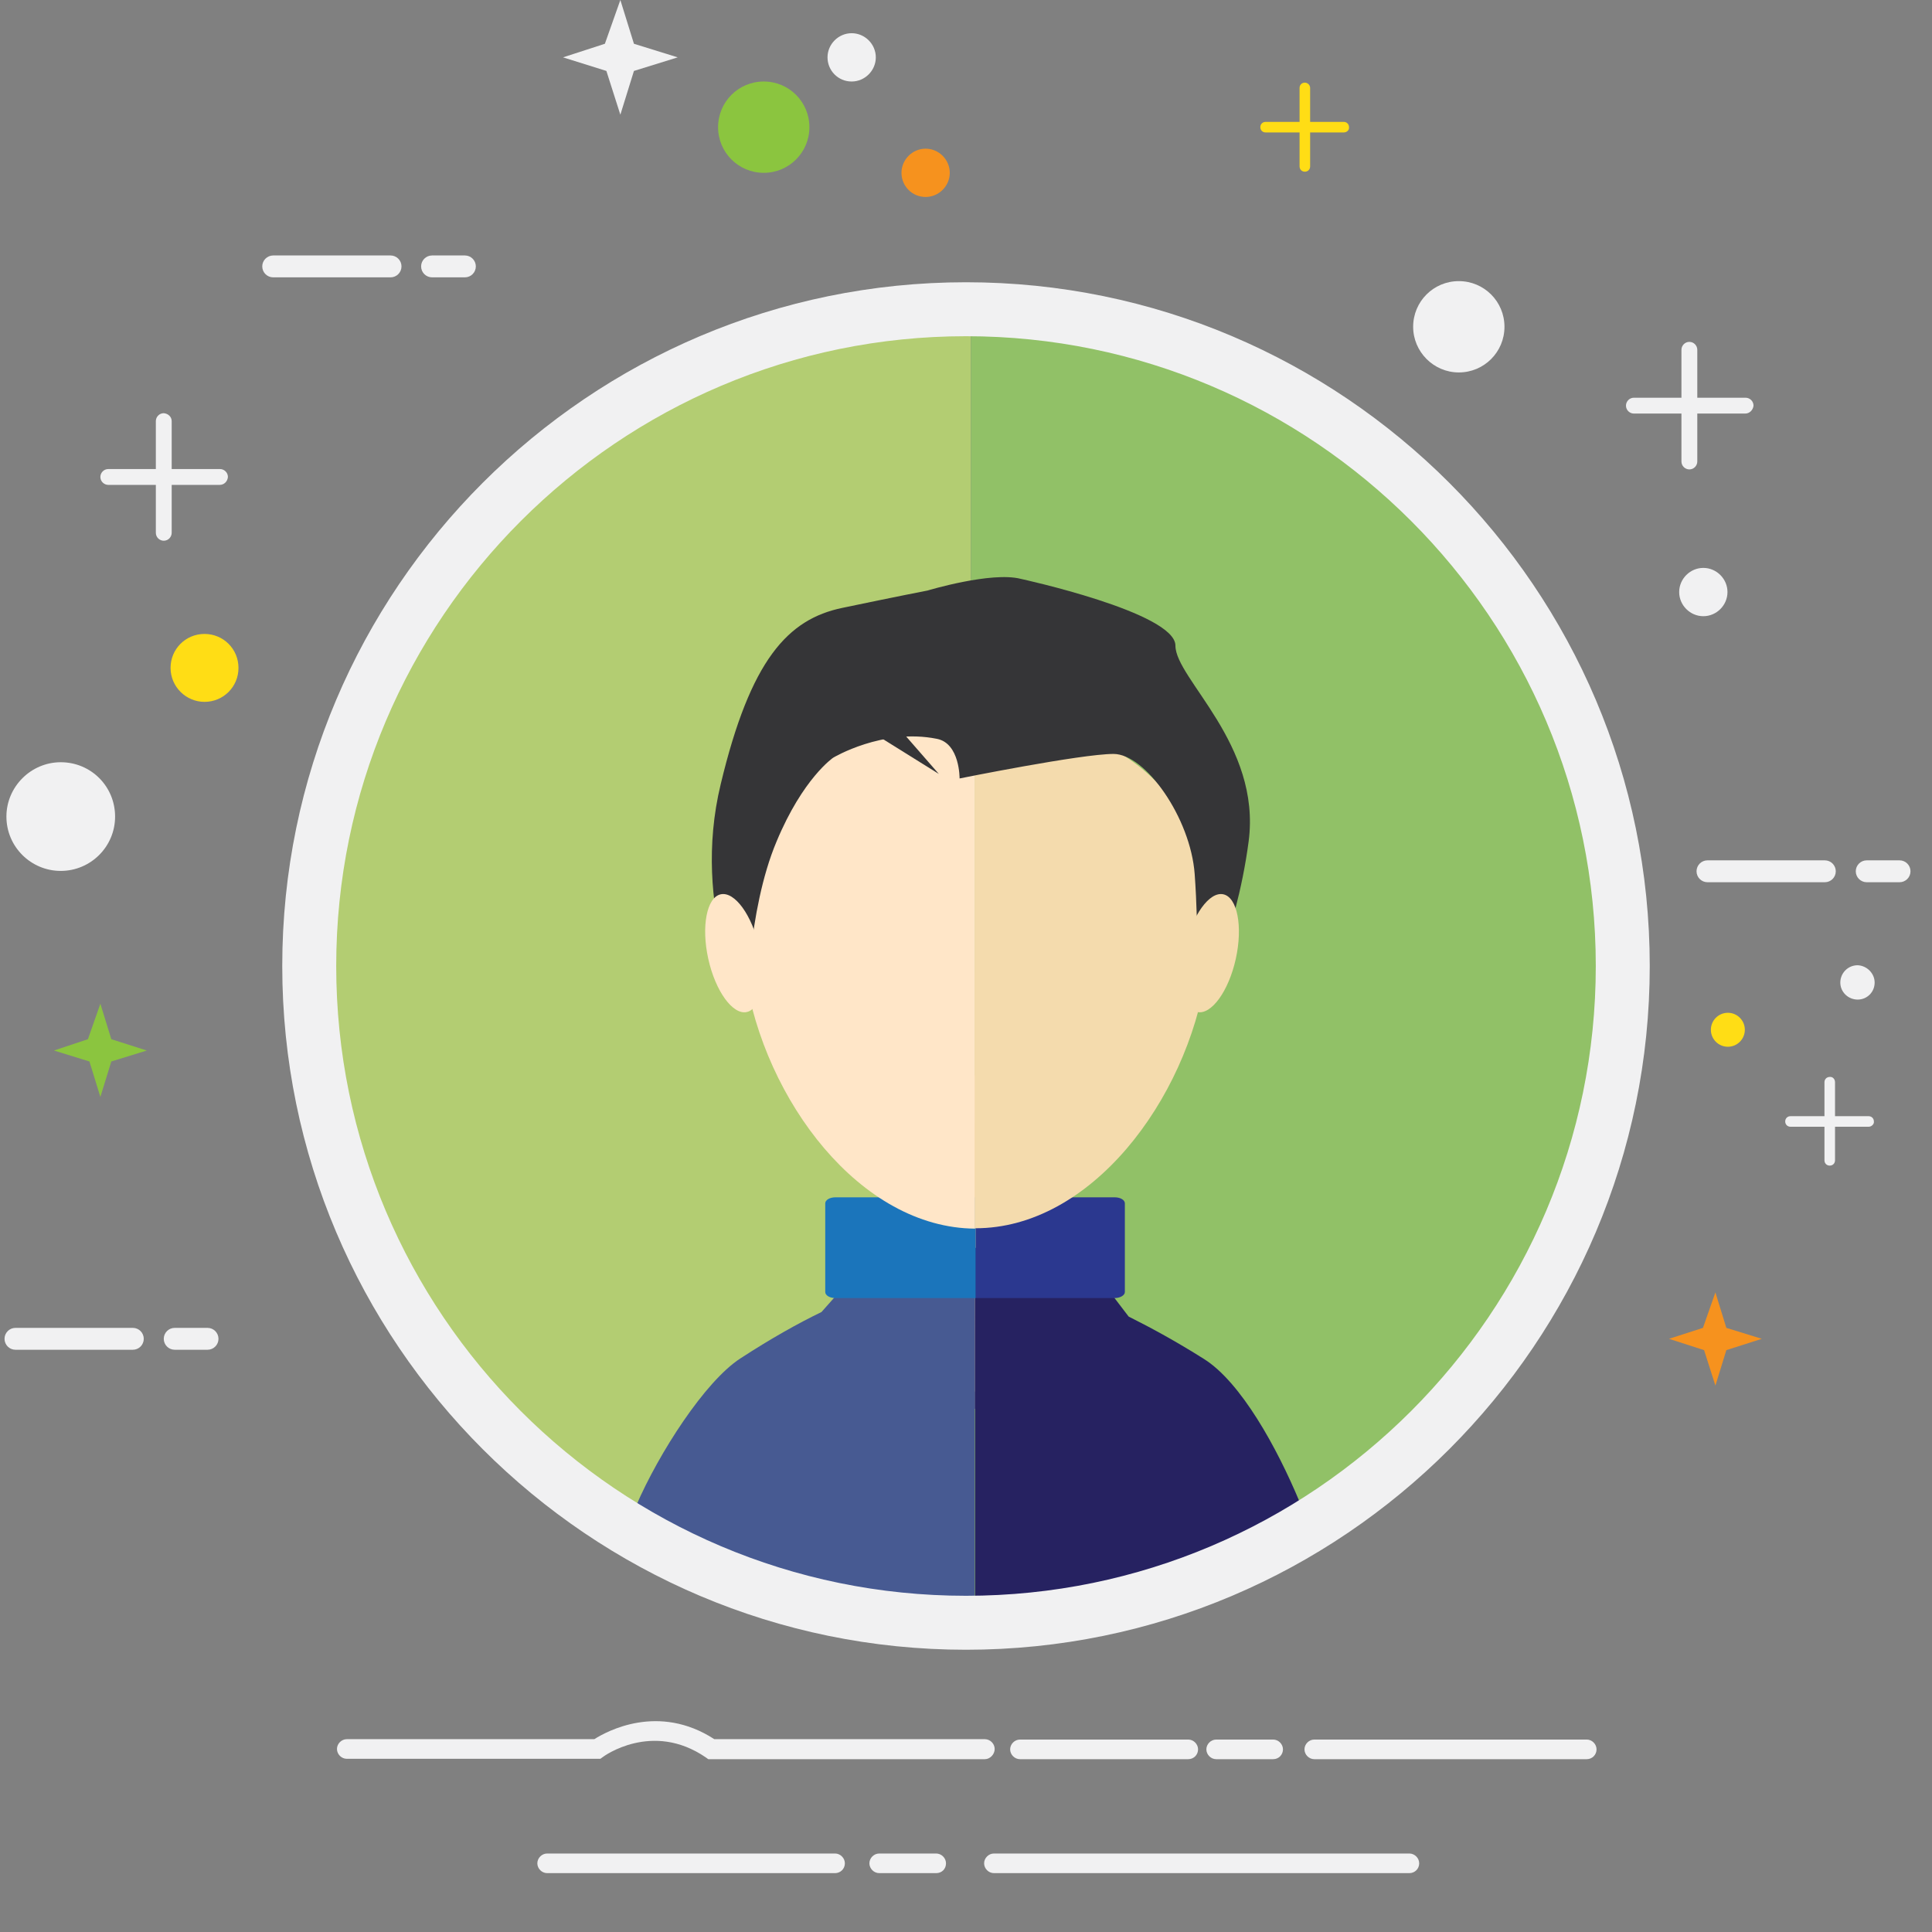 <?xml version="1.0" encoding="utf-8"?>
<!-- Generator: Adobe Illustrator 21.1.0, SVG Export Plug-In . SVG Version: 6.00 Build 0)  -->
<svg version="1.1" id="Layer_1" xmlns="http://www.w3.org/2000/svg" xmlns:xlink="http://www.w3.org/1999/xlink" x="0px" y="0px"
	 viewBox="0 0 512 512" style="enable-background:new 0 0 512 512;" xml:space="preserve">
<rect x="0" y="0" width="512" height="512" fill="#808080" stroke="none"/>
<style type="text/css">
	.st0{fill:#B3CD72;}
	.st1{fill:#91C167;}
	.st2{fill:#FFD8AA;}
	.st3{fill:#FCC57F;}
	.st4{fill:#475A92;}
	.st5{fill:#262261;}
	.st6{fill:#1B75BB;}
	.st7{fill:#2B388F;}
	.st8{fill:#FFE6C8;}
	.st9{fill:#F4DBAD;}
	.st10{fill:#353537;}
	.st11{fill:#F1F1F2;}
	.st12{fill:#FFDD15;}
	.st13{fill:#8BC53F;}
	.st14{fill:#F6921E;}
</style>
<g>
	<path class="st0" d="M256,87.5c-92.8,0-168,75.2-168,168c0,92.8,75.2,168,168,168c0.5,0,0.9-0.1,1.3-0.1V87.6
		C256.9,87.6,256.5,87.5,256,87.5z"/>
	<path class="st1" d="M424,255.5c0-92.3-74.5-167.2-166.7-167.9v335.9C349.5,422.7,424,347.8,424,255.5z"/>
	<g>
		<path class="st2" d="M233.6,284.8v45c0,0-5.6,7.1-7.2,11.8c-2,5.8,1,16.8,1,16.8l7.2,2.4c3.1,8.8,13.8,12.9,23.8,12.7l0.2-88.5
			H233.6z"/>
		<path class="st3" d="M291.7,350.7l-5.6-16.5c0,0-2-4.4-3.4-6.9v-69.6h-24.3v115.6c11.8-0.3,23.6-3.3,24.3-14.4h9V350.7z"/>
		<path class="st4" d="M230.6,340.6c0-5.1,0.6-6.6,3-10.8l-15.9,17.9c-6.4,3.1-13.5,7.1-21.5,12.3c-9.4,6.1-21.6,25.1-27.6,39
			c26.5,16.4,60.3,25.9,89.7,25.5v-55.7C243,368.6,230.6,356,230.6,340.6z"/>
		<polygon class="st3" points="281.7,306.7 281.7,297.8 233.4,297.8 233.4,330.7 		"/>
		<path class="st5" d="M319,360.1c-7.3-4.6-13.9-8.2-19.9-11.2l-16.4-21.5c1.6,3.5,4.1,9.1,4.1,13.2c0,15.6-12.6,28.2-28.1,28.2
			c-0.1,0-0.2,0-0.3,0v55.7c0.1,0,0.2,0,0.3,0c31.7,0,61.8-10.4,85.7-26.5C338.4,383.6,328.8,366.2,319,360.1z"/>
		<path class="st4" d="M233.6,329.8l24.8,0.9v42.7l-16.2,4.8l-12.3-4.8c0,0-1.5-11.7-1.3-12.4c0.2-0.8,0-23.3,0-23.3L233.6,329.8z"
			/>
		<path class="st5" d="M284,329.8l-25.6,0.9v42.7l16.2,4.8l12.3-4.8c0,0,1.5-11.7,1.3-12.4c-0.2-0.8,0-23.3,0-23.3L284,329.8z"/>
		<path class="st6" d="M221.4,317.3c-1.5,0-2.7,0.7-2.7,1.6v23.5c0,0.9,1.2,1.6,2.7,1.6h37.2v-26.7H221.4z"/>
		<path class="st7" d="M298.1,342.4v-23.5c0-0.9-1.2-1.6-2.7-1.6h-36.8V344h36.8C296.8,344,298.1,343.3,298.1,342.4z"/>
		<path class="st8" d="M258.4,325.6v-135C156.5,190.7,197.7,325.2,258.4,325.6z"/>
		<path class="st9" d="M258.5,190.5c-0.1,0-0.1,0-0.2,0v135c0.1,0,0.1,0,0.2,0C319.3,325.6,360.8,190.5,258.5,190.5z"/>
		<path class="st10" d="M197.9,268.2c0,0-14.9-27.4-6.9-60.4c7.9-33,17.8-43.7,32.2-46.7c14.3-3,22.6-4.6,22.6-4.6
			s16.9-5.1,24.7-3.1c0,0,41,8.9,41,17.7c0,8.8,22.8,26.1,19.4,51.9c-3.4,25.8-13.5,45.2-13.5,45.2s0.3-21.8-0.8-36.6
			c-1.1-14.8-13-31.8-21.5-31.8c-8.6,0-40.8,6.5-40.8,6.5s0.1-9.3-6-10.5c-14.4-2.9-27.5,5-27.5,5s-8,5.4-15,22.2
			C198,241.5,197.9,268.2,197.9,268.2z"/>
		<path class="st9" d="M324.2,237c3.7,0.8,5.2,8.5,3.3,17.1c-1.9,8.6-6.5,14.9-10.2,14.1c-3.7-0.8-5.2-8.5-3.3-17.1
			C316,242.5,320.5,236.2,324.2,237"/>
		<path class="st8" d="M191,237c-3.7,0.8-5.2,8.5-3.3,17.1c1.9,8.6,6.5,14.9,10.2,14.1c3.7-0.8,5.2-8.5,3.3-17.1
			C199.3,242.5,194.7,236.2,191,237"/>
		<polygon class="st10" points="218.8,186.4 248.8,205.1 229.6,183.1 		"/>
	</g>
</g>
<path class="st11" d="M261,466.2h-73.3l-0.7-0.5c-14.2-9.7-27.1-0.2-27.2-0.1l-0.7,0.5H91.9c-1.4,0-2.6-1.2-2.6-2.6s1.2-2.6,2.6-2.6
	h65.6c3.3-2.1,17-9.6,31.8,0H261c1.4,0,2.6,1.2,2.6,2.6S262.4,466.2,261,466.2z"/>
<path class="st11" d="M314.9,466.2h-44.6c-1.4,0-2.6-1.2-2.6-2.6s1.2-2.6,2.6-2.6h44.6c1.4,0,2.6,1.2,2.6,2.6
	S316.4,466.2,314.9,466.2z"/>
<path class="st11" d="M420.5,466.2h-72.2c-1.4,0-2.6-1.2-2.6-2.6s1.2-2.6,2.6-2.6h72.2c1.4,0,2.6,1.2,2.6,2.6S422,466.2,420.5,466.2
	z"/>
<path class="st11" d="M337.4,466.2h-15.1c-1.4,0-2.6-1.2-2.6-2.6s1.2-2.6,2.6-2.6h15.1c1.4,0,2.6,1.2,2.6,2.6
	S338.9,466.2,337.4,466.2z"/>
<path class="st11" d="M221.3,496.4h-76.3c-1.4,0-2.6-1.2-2.6-2.6c0-1.4,1.2-2.6,2.6-2.6h76.3c1.4,0,2.6,1.2,2.6,2.6
	C223.9,495.3,222.7,496.4,221.3,496.4z"/>
<path class="st11" d="M373.5,496.4H263.4c-1.4,0-2.6-1.2-2.6-2.6c0-1.4,1.2-2.6,2.6-2.6h110.1c1.4,0,2.6,1.2,2.6,2.6
	C376.1,495.3,374.9,496.4,373.5,496.4z"/>
<path class="st11" d="M248.1,496.4h-15.1c-1.4,0-2.6-1.2-2.6-2.6c0-1.4,1.2-2.6,2.6-2.6h15.1c1.4,0,2.6,1.2,2.6,2.6
	C250.7,495.3,249.6,496.4,248.1,496.4z"/>
<g>
	<path class="st11" d="M452.5,228h31.1c1.6,0,2.9,1.3,2.9,2.9v0c0,1.6-1.3,2.9-2.9,2.9h-31.1c-1.6,0-2.9-1.3-2.9-2.9v0
		C449.6,229.3,450.9,228,452.5,228z"/>
</g>
<path class="st11" d="M503.4,228h-8.7c-1.6,0-2.9,1.3-2.9,2.9v0c0,1.6,1.3,2.9,2.9,2.9h8.7c1.6,0,2.9-1.3,2.9-2.9v0
	C506.3,229.3,505,228,503.4,228z"/>
<path class="st11" d="M4.1,351.9h31.1c1.6,0,2.9,1.3,2.9,2.9l0,0c0,1.6-1.3,2.9-2.9,2.9H4.1c-1.6,0-2.9-1.3-2.9-2.9l0,0
	C1.2,353.2,2.5,351.9,4.1,351.9z"/>
<path class="st11" d="M55,351.9h-8.7c-1.6,0-2.9,1.3-2.9,2.9l0,0c0,1.6,1.3,2.9,2.9,2.9H55c1.6,0,2.9-1.3,2.9-2.9l0,0
	C57.9,353.2,56.6,351.9,55,351.9z"/>
<path class="st11" d="M72.4,67.7h31.1c1.6,0,2.9,1.3,2.9,2.9l0,0c0,1.6-1.3,2.9-2.9,2.9H72.4c-1.6,0-2.9-1.3-2.9-2.9l0,0
	C69.5,69,70.8,67.7,72.4,67.7z"/>
<path class="st11" d="M123.2,67.7h-8.7c-1.6,0-2.9,1.3-2.9,2.9l0,0c0,1.6,1.3,2.9,2.9,2.9h8.7c1.6,0,2.9-1.3,2.9-2.9l0,0
	C126.1,69,124.8,67.7,123.2,67.7z"/>
<path class="st11" d="M58.2,128.5H28.7c-1.1,0-2.1-0.9-2.1-2.1l0,0c0-1.1,0.9-2.1,2.1-2.1h29.6c1.1,0,2.1,0.9,2.1,2.1l0,0
	C60.3,127.6,59.4,128.5,58.2,128.5z"/>
<path class="st11" d="M45.5,111.6v29.6c0,1.1-0.9,2.1-2.1,2.1h0c-1.1,0-2.1-0.9-2.1-2.1v-29.6c0-1.1,0.9-2.1,2.1-2.1h0
	C44.6,109.6,45.5,110.5,45.5,111.6z"/>
<path class="st11" d="M462.5,109.6H433c-1.1,0-2.1-0.9-2.1-2.1l0,0c0-1.1,0.9-2.1,2.1-2.1h29.6c1.1,0,2.1,0.9,2.1,2.1l0,0
	C464.6,108.6,463.7,109.6,462.5,109.6z"/>
<path class="st11" d="M449.8,92.7v29.6c0,1.1-0.9,2.1-2.1,2.1l0,0c-1.1,0-2.1-0.9-2.1-2.1V92.7c0-1.1,0.9-2.1,2.1-2.1l0,0
	C448.9,90.6,449.8,91.6,449.8,92.7z"/>
<path class="st11" d="M495.2,298.6h-20.7c-0.8,0-1.4-0.6-1.4-1.4l0,0c0-0.8,0.6-1.4,1.4-1.4h20.7c0.8,0,1.4,0.6,1.4,1.4l0,0
	C496.7,297.9,496,298.6,495.2,298.6z"/>
<path class="st11" d="M486.3,286.8v20.7c0,0.8-0.6,1.4-1.4,1.4l0,0c-0.8,0-1.4-0.6-1.4-1.4v-20.7c0-0.8,0.6-1.4,1.4-1.4l0,0
	C485.7,285.3,486.3,286,486.3,286.8z"/>
<path class="st12" d="M356.1,35.1h-20.7c-0.8,0-1.4-0.6-1.4-1.4v0c0-0.8,0.6-1.4,1.4-1.4h20.7c0.8,0,1.4,0.6,1.4,1.4v0
	C357.6,34.5,356.9,35.1,356.1,35.1z"/>
<path class="st12" d="M347.2,23.3v20.8c0,0.8-0.6,1.4-1.4,1.4l0,0c-0.8,0-1.4-0.6-1.4-1.4V23.3c0-0.8,0.6-1.4,1.4-1.4l0,0
	C346.5,21.9,347.2,22.5,347.2,23.3z"/>
<path class="st11" d="M30.5,216.4c0,8-6.5,14.4-14.4,14.4c-7.9,0-14.4-6.4-14.4-14.4c0-7.9,6.5-14.4,14.4-14.4
	C24.1,202,30.5,208.4,30.5,216.4z"/>
<path class="st12" d="M63.2,177c0,5-4,9-9,9c-4.9,0-9-4-9-9c0-5,4-9,9-9C59.2,168,63.2,172,63.2,177z"/>
<circle class="st12" cx="457.9" cy="272.9" r="4.5"/>
<path class="st11" d="M496.8,260.4c0,2.5-2,4.5-4.5,4.5c-2.5,0-4.6-2-4.6-4.5c0-2.5,2-4.6,4.6-4.6
	C494.7,255.9,496.8,257.9,496.8,260.4z"/>
<path class="st11" d="M374.5,86.6c0-6.7,5.4-12.1,12.1-12.1c6.7,0,12.1,5.4,12.1,12.1c0,6.7-5.4,12.1-12.1,12.1
	C379.9,98.7,374.5,93.2,374.5,86.6z"/>
<path class="st13" d="M190.3,33.7c0-6.7,5.4-12.1,12.1-12.1c6.7,0,12.1,5.4,12.1,12.1s-5.4,12.1-12.1,12.1
	C195.7,45.8,190.3,40.4,190.3,33.7z"/>
<path class="st11" d="M445,156.9c0-3.5,2.9-6.4,6.4-6.4c3.5,0,6.4,2.9,6.4,6.4c0,3.5-2.9,6.4-6.4,6.4
	C447.9,163.3,445,160.4,445,156.9z"/>
<path class="st11" d="M219.3,15.2c0-3.5,2.9-6.4,6.4-6.4c3.5,0,6.4,2.9,6.4,6.4c0,3.5-2.9,6.4-6.4,6.4
	C222.1,21.6,219.3,18.7,219.3,15.2z"/>
<path class="st14" d="M238.9,45.8c0-3.5,2.9-6.4,6.4-6.4c3.5,0,6.4,2.9,6.4,6.4c0,3.5-2.9,6.4-6.4,6.4
	C241.7,52.2,238.9,49.3,238.9,45.8z"/>
<polygon class="st13" points="26.6,266 29.5,275.4 38.9,278.4 29.5,281.3 26.6,290.7 23.7,281.3 14.3,278.4 23.3,275.4 "/>
<polygon class="st14" points="454.6,342.5 457.5,351.9 466.9,354.8 457.5,357.8 454.6,367.2 451.6,357.8 442.3,354.8 451.3,351.9 
	"/>
<polygon class="st11" points="164.4,0 168,11.6 179.6,15.2 168,18.8 164.4,30.4 160.7,18.8 149.2,15.2 160.3,11.6 "/>
<path class="st11" d="M256,437.2c-99.9,0-181.2-81.3-181.2-181.2c0-99.9,81.3-181.2,181.2-181.2c99.9,0,181.2,81.3,181.2,181.2
	C437.2,355.9,355.9,437.2,256,437.2z M256,89.1c-92,0-166.9,74.9-166.9,166.9S163.9,422.9,256,422.9c92,0,166.9-74.9,166.9-166.9
	S348,89.1,256,89.1z"/>
</svg>
